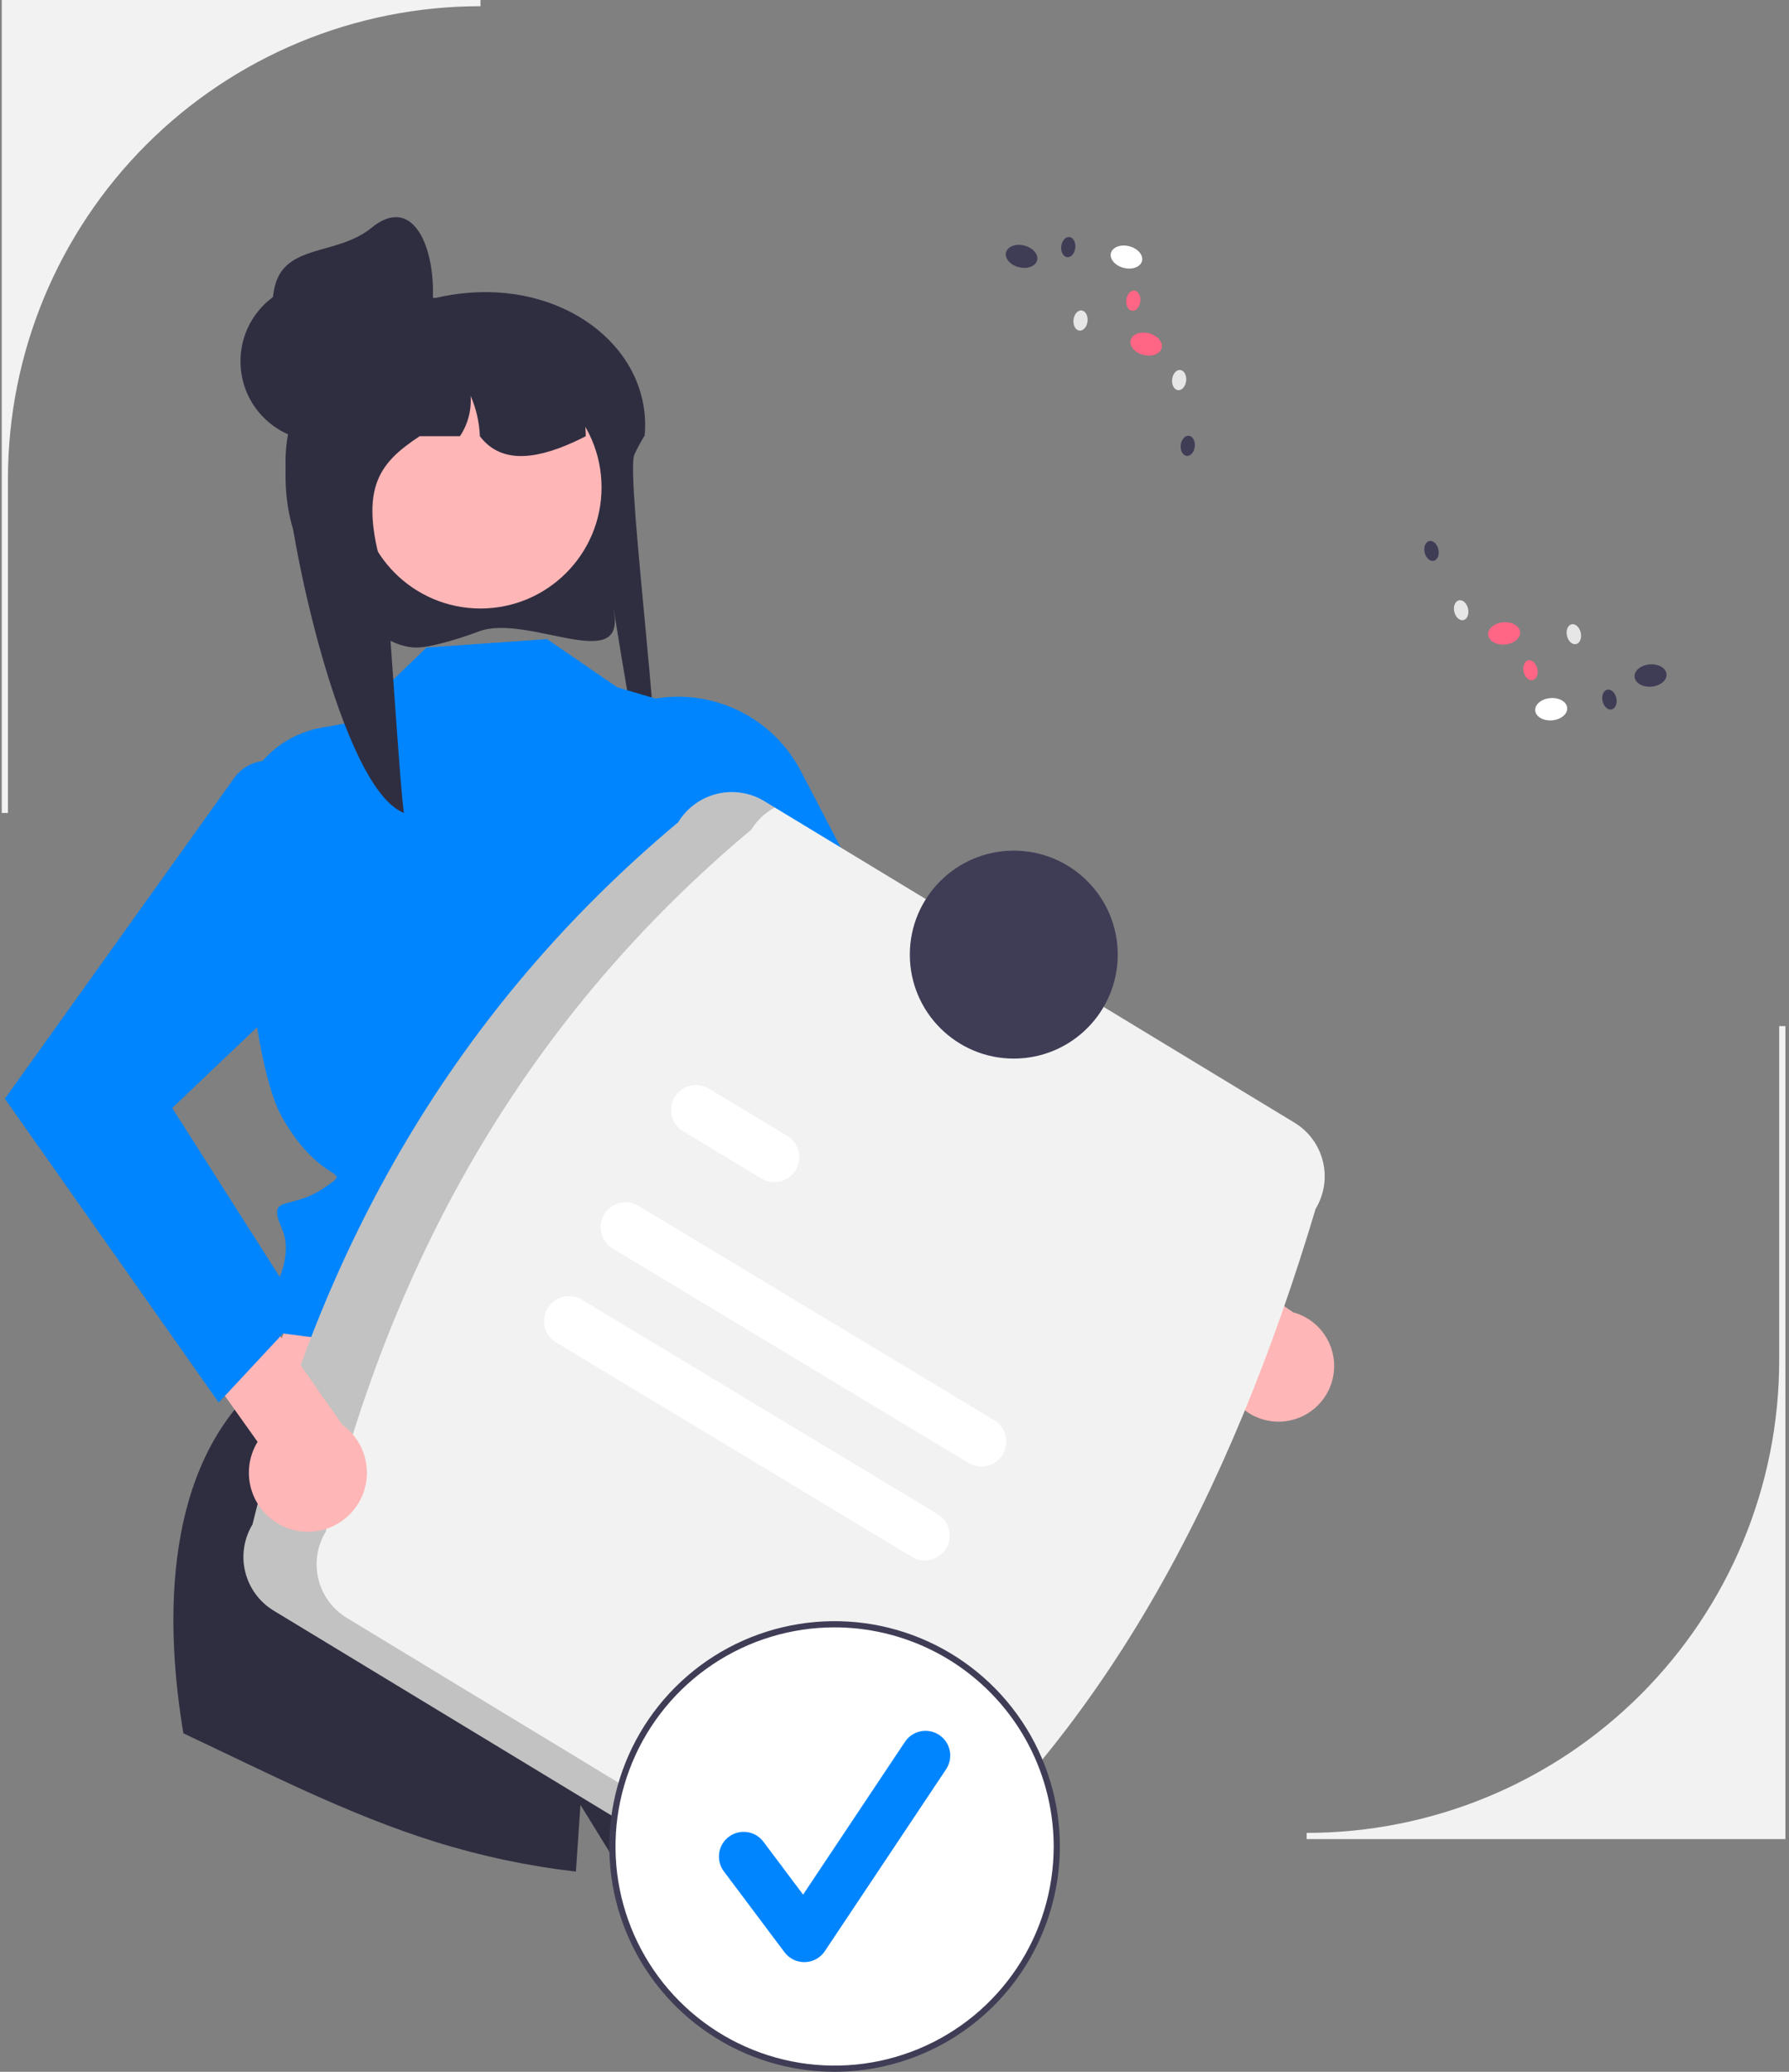 <svg width="304" height="352" viewBox="0 0 304 352" fill="none" xmlns="http://www.w3.org/2000/svg">
    <rect x="0" y="0" width="304" height="352" fill="#808080" stroke="none"/>
    <g clip-path="url(#clip0_322_14093)">
        <path d="M303.388 312.46H222.037V311.407C243.333 311.407 263.757 302.947 278.816 287.888C293.875 272.83 302.334 252.406 302.334 231.11V174.336H303.388V312.46Z" fill="#F2F2F2"/>
        <path d="M81.419 107.26C79.256 108.084 77.048 108.782 74.805 109.352C71.842 110.074 70.169 110.408 67.309 109.299C67.209 109.26 67.113 109.221 67.022 109.183C61.602 106.878 56.968 103.048 53.685 98.157C50.403 93.266 48.613 87.527 48.533 81.638C48.519 81.436 48.519 81.223 48.519 81.016C48.516 80.018 48.563 79.02 48.661 78.027C48.787 76.674 49.003 75.33 49.309 74.006L49.281 74.001C46.965 71.634 46.075 68.391 46.37 65.132C46.572 62.923 47.273 60.788 48.42 58.889C49.568 56.99 51.131 55.377 52.992 54.17C55.909 52.336 59.198 51.175 62.62 50.771C63.539 50.665 64.463 50.612 65.388 50.611H74.078C75.873 50.19 77.696 49.903 79.533 49.751H79.547C97.036 48.3 110.828 59.894 109.542 74.001C109.532 74.017 109.518 74.032 109.509 74.048C109.137 74.654 108.808 75.229 108.518 75.778C108.237 76.291 107.998 76.783 107.794 77.249C106.198 80.855 113.782 136.798 111.062 137.648C109.513 138.13 103.272 96.501 104.392 104.417C105.802 114.348 89.476 104.282 81.419 107.26Z" fill="#2F2E41"/>
        <path d="M107.765 208.389L132.008 260.037L38.75 250.591L58.217 201.01L107.765 208.389Z" fill="#FFB6B6"/>
        <path d="M156.431 311.94C140.214 317.338 123.124 319.627 106.058 318.687L98.637 306.652C98.637 306.652 98.326 311.135 97.863 317.987C89.739 317.045 81.721 315.345 73.914 312.909C59.109 308.28 45.23 301.106 31.162 294.491C28.313 277.505 27.244 251.313 42.997 236.065L127.79 251.602C127.79 251.602 141.394 261.778 137.755 265.423C134.115 269.062 133.552 268.499 135.943 270.89C138.334 273.281 143.501 276.478 143.554 278.569C143.575 279.385 149.374 294.191 156.431 311.94Z" fill="#2F2E41"/>
        <path d="M92.958 108.587L72.472 110.016L59.232 122.811L54.595 123.638C50.426 124.382 46.676 126.628 44.054 129.953C41.432 133.278 40.122 137.449 40.371 141.675C41.325 157.836 43.46 181.982 47.924 189.816C54.845 201.963 60.562 198.152 54.845 201.963C49.128 205.775 45.29 202.78 47.924 208.803C50.558 214.826 44.364 222.552 44.364 222.552L41.899 225.018L44.514 226.089L127.835 236.931C127.835 236.931 120.63 204.539 125.136 196.581C129.642 188.624 140.566 164.57 130.816 155.159L121.283 121.611L104.885 116.775L92.958 108.587Z" fill="#0085FF"/>
        <path d="M216.967 241.536C215.596 241.493 214.251 241.152 213.025 240.538C211.798 239.923 210.72 239.05 209.865 237.977C209.009 236.905 208.397 235.66 208.07 234.328C207.743 232.996 207.709 231.609 207.971 230.262L168.887 203.793L173.55 191.182L219.741 222.96C221.975 223.569 223.907 224.977 225.172 226.916C226.438 228.855 226.947 231.19 226.605 233.48C226.264 235.77 225.093 237.855 223.317 239.34C221.541 240.824 219.281 241.606 216.967 241.536Z" fill="#FFB6B6"/>
        <path d="M106.574 120.027L100.894 122.276L131.191 181.446L193.909 224.197L202.95 208.917L155.208 167.68L136.094 131.023C133.404 125.864 128.898 121.885 123.446 119.854C117.994 117.823 111.983 117.885 106.574 120.027Z" fill="#0085FF"/>
        <path d="M81.649 103.383C93.01 103.383 102.22 94.173 102.22 82.812C102.22 71.452 93.01 62.242 81.649 62.242C70.288 62.242 61.079 71.452 61.079 82.812C61.079 94.173 70.288 103.383 81.649 103.383Z" fill="#FFB6B6"/>
        <path d="M99.537 74.114C99.194 74.295 98.856 74.462 98.513 74.628C98.156 74.8 97.798 74.971 97.436 75.133C90.552 78.254 84.945 78.602 81.543 74.114C81.45 71.753 80.919 69.43 79.976 67.263C80.142 69.684 79.504 72.093 78.161 74.114H71.31C64.254 78.797 60.634 83.099 65.531 98.473C65.85 99.483 68.037 135.366 68.661 138.124C57.98 134.027 48.766 90.526 48.533 79.064C48.519 78.878 48.519 78.683 48.519 78.492C48.516 77.574 48.563 76.656 48.661 75.743C48.787 74.497 49.004 73.261 49.309 72.046L49.281 72.041C48.194 71.002 47.365 69.724 46.86 68.308C46.354 66.892 46.187 65.377 46.37 63.885C48.162 61.539 50.379 59.551 52.906 58.025C55.204 56.913 57.599 56.013 60.062 55.339C60.124 55.324 60.176 55.31 60.238 55.296C60.991 55.091 61.763 54.905 62.535 54.743C64.125 54.409 65.733 54.166 67.351 54.014C67.47 54.009 67.584 54 67.689 54C68.336 54 68.972 54.175 69.528 54.505C69.533 54.505 69.533 54.51 69.543 54.51C70.077 54.829 70.521 55.281 70.83 55.822C71.14 56.362 71.305 56.974 71.31 57.597H78.942C79.223 57.597 79.504 57.606 79.785 57.62C90.414 58.044 98.956 62.59 99.504 73.037C99.528 73.399 99.537 73.752 99.537 74.114Z" fill="#2F2E41"/>
        <path d="M54.415 74.941C61.9 74.941 67.967 68.873 67.967 61.389C67.967 53.904 61.9 47.837 54.415 47.837C46.931 47.837 40.863 53.904 40.863 61.389C40.863 68.873 46.931 74.941 54.415 74.941Z" fill="#2F2E41"/>
        <path d="M73.02 55.121C71.481 62.445 63.885 66.826 56.618 65.034C53.128 64.173 50.123 61.962 48.264 58.886C46.405 55.81 45.844 52.121 46.705 48.632C48.497 41.365 57.316 43.46 63.107 38.718C71.3 32.011 75.097 45.243 73.02 55.121Z" fill="#2F2E41"/>
        <path d="M42.91 259.005C54.46 211.904 77.345 171.42 115.247 139.702C116.713 137.289 119.078 135.556 121.82 134.884C124.563 134.211 127.46 134.655 129.877 136.116L219.978 190.746C222.391 192.213 224.123 194.577 224.796 197.32C225.468 200.063 225.024 202.96 223.563 205.376C209.097 253.707 187.429 295.645 151.226 324.68C149.76 327.093 147.396 328.826 144.653 329.498C141.91 330.17 139.013 329.727 136.596 328.266L46.496 273.636C44.083 272.169 42.35 269.805 41.678 267.062C41.005 264.319 41.449 261.422 42.91 259.005Z" fill="#F2F2F2"/>
        <path opacity="0.2" d="M58.925 274.879C56.511 273.412 54.779 271.048 54.107 268.306C53.434 265.563 53.878 262.665 55.339 260.249C66.889 213.148 89.775 172.664 127.676 140.945C128.647 139.366 130.018 138.071 131.65 137.191L129.877 136.116C127.46 134.655 124.563 134.212 121.82 134.884C119.078 135.556 116.714 137.288 115.247 139.701C77.346 171.42 54.46 211.904 42.91 259.005C41.449 261.422 41.005 264.319 41.678 267.062C42.35 269.805 44.083 272.169 46.496 273.635L136.596 328.266C138.2 329.231 140.03 329.754 141.902 329.784C143.773 329.814 145.619 329.348 147.252 328.434L58.925 274.879Z" fill="black"/>
        <path d="M164.59 248.564L104.11 212.122C103.149 211.542 102.458 210.604 102.188 209.514C101.919 208.424 102.093 207.272 102.672 206.31C103.252 205.348 104.189 204.656 105.278 204.385C106.368 204.114 107.52 204.287 108.483 204.865L168.963 241.306C169.921 241.888 170.61 242.826 170.878 243.915C171.146 245.003 170.972 246.154 170.393 247.114C169.815 248.075 168.879 248.767 167.791 249.038C166.703 249.31 165.552 249.139 164.59 248.564Z" fill="white"/>
        <path d="M129.406 200.239L116.101 192.222C115.137 191.645 114.441 190.709 114.167 189.619C113.893 188.529 114.063 187.375 114.64 186.411C115.217 185.447 116.153 184.751 117.243 184.477C118.333 184.204 119.487 184.374 120.451 184.951L120.474 184.964L133.779 192.982C134.738 193.563 135.427 194.501 135.696 195.59C135.964 196.679 135.79 197.83 135.211 198.79C134.632 199.751 133.696 200.443 132.608 200.714C131.52 200.986 130.369 200.815 129.406 200.239Z" fill="white"/>
        <path d="M154.977 264.517L94.498 228.075C93.536 227.496 92.843 226.559 92.572 225.469C92.301 224.379 92.473 223.226 93.052 222.264C93.63 221.301 94.567 220.608 95.656 220.336C96.746 220.064 97.899 220.235 98.862 220.813L98.871 220.818L159.35 257.259C160.309 257.841 160.998 258.779 161.266 259.868C161.534 260.956 161.36 262.107 160.781 263.067C160.202 264.028 159.266 264.72 158.179 264.991C157.091 265.263 155.94 265.092 154.977 264.517Z" fill="white"/>
        <path d="M172.27 179.853C182.026 179.853 189.935 171.944 189.935 162.188C189.935 152.432 182.026 144.523 172.27 144.523C162.514 144.523 154.605 152.432 154.605 162.188C154.605 171.944 162.514 179.853 172.27 179.853Z" fill="#3F3D56"/>
        <path d="M141.821 351.473C162.673 351.473 179.577 334.569 179.577 313.717C179.577 292.865 162.673 275.961 141.821 275.961C120.968 275.961 104.064 292.865 104.064 313.717C104.064 334.569 120.968 351.473 141.821 351.473Z" fill="white"/>
        <path d="M141.821 352C134.249 352 126.847 349.755 120.552 345.548C114.256 341.342 109.349 335.363 106.452 328.367C103.554 321.372 102.796 313.675 104.273 306.249C105.75 298.823 109.396 292.001 114.75 286.647C120.104 281.293 126.926 277.647 134.352 276.17C141.778 274.693 149.475 275.451 156.471 278.348C163.466 281.246 169.445 286.153 173.651 292.448C177.858 298.744 180.103 306.145 180.103 313.717C180.092 323.867 176.055 333.597 168.878 340.774C161.701 347.951 151.97 351.989 141.821 352ZM141.821 276.488C134.457 276.488 127.259 278.671 121.137 282.762C115.015 286.853 110.243 292.667 107.425 299.47C104.607 306.273 103.87 313.759 105.306 320.98C106.743 328.202 110.289 334.836 115.495 340.042C120.702 345.249 127.336 348.795 134.558 350.231C141.779 351.668 149.265 350.931 156.068 348.113C162.871 345.295 168.685 340.523 172.776 334.401C176.867 328.278 179.05 321.08 179.05 313.717C179.039 303.847 175.113 294.384 168.133 287.404C161.154 280.425 151.691 276.499 141.821 276.488Z" fill="#3F3D56"/>
        <path d="M136.67 333.367C136.018 333.367 135.375 333.215 134.792 332.924C134.209 332.632 133.701 332.209 133.31 331.687L123.01 317.953C122.678 317.512 122.437 317.009 122.3 316.475C122.163 315.94 122.132 315.384 122.21 314.838C122.288 314.292 122.472 313.766 122.753 313.291C123.034 312.816 123.406 312.401 123.848 312.07C124.289 311.739 124.792 311.498 125.326 311.361C125.861 311.225 126.417 311.195 126.963 311.273C127.51 311.351 128.035 311.536 128.51 311.818C128.984 312.099 129.399 312.472 129.73 312.913L136.468 321.898L153.777 295.936C154.082 295.477 154.476 295.083 154.934 294.776C155.392 294.469 155.907 294.256 156.447 294.147C156.988 294.039 157.545 294.039 158.086 294.146C158.627 294.253 159.142 294.465 159.601 294.771C160.06 295.077 160.454 295.471 160.761 295.929C161.068 296.387 161.281 296.901 161.389 297.442C161.498 297.983 161.498 298.54 161.391 299.081C161.284 299.622 161.072 300.137 160.766 300.596L140.165 331.497C139.792 332.056 139.291 332.517 138.703 332.842C138.115 333.168 137.458 333.347 136.787 333.366C136.748 333.367 136.709 333.367 136.67 333.367Z" fill="#0085FF"/>
        <path d="M263.755 122.386C265.255 122.258 266.399 121.308 266.31 120.264C266.22 119.22 264.932 118.478 263.431 118.607C261.931 118.735 260.787 119.685 260.876 120.729C260.966 121.772 262.254 122.514 263.755 122.386Z" fill="white"/>
        <path d="M280.635 116.66C282.136 116.531 283.28 115.581 283.19 114.538C283.101 113.494 281.813 112.752 280.312 112.88C278.812 113.008 277.668 113.958 277.757 115.002C277.846 116.046 279.135 116.788 280.635 116.66Z" fill="#3F3D56"/>
        <path d="M255.753 109.507C257.253 109.379 258.397 108.429 258.308 107.385C258.219 106.341 256.93 105.599 255.43 105.727C253.929 105.856 252.785 106.806 252.875 107.85C252.964 108.893 254.252 109.635 255.753 109.507Z" fill="#FF6584"/>
        <path d="M248.672 105.357C249.318 105.211 249.671 104.34 249.461 103.412C249.252 102.484 248.558 101.85 247.912 101.996C247.267 102.141 246.913 103.012 247.123 103.941C247.333 104.869 248.026 105.503 248.672 105.357Z" fill="#E6E6E6"/>
        <path d="M243.63 95.282C244.276 95.136 244.63 94.266 244.42 93.337C244.21 92.409 243.517 91.775 242.871 91.921C242.225 92.067 241.872 92.938 242.081 93.866C242.291 94.794 242.985 95.428 243.63 95.282Z" fill="#3F3D56"/>
        <path d="M267.818 109.431C268.464 109.285 268.818 108.414 268.608 107.486C268.398 106.558 267.704 105.923 267.059 106.069C266.413 106.215 266.06 107.086 266.269 108.014C266.479 108.943 267.173 109.577 267.818 109.431Z" fill="#E6E6E6"/>
        <path d="M260.445 115.552C261.091 115.406 261.444 114.535 261.235 113.607C261.025 112.678 260.331 112.044 259.686 112.19C259.04 112.336 258.687 113.207 258.896 114.135C259.106 115.063 259.8 115.698 260.445 115.552Z" fill="#FF6584"/>
        <path d="M273.868 120.537C274.514 120.391 274.867 119.52 274.658 118.592C274.448 117.664 273.754 117.03 273.108 117.176C272.463 117.321 272.109 118.192 272.319 119.12C272.529 120.049 273.222 120.683 273.868 120.537Z" fill="#3F3D56"/>
        <path d="M194.059 44.344C194.317 43.329 193.342 42.206 191.882 41.836C190.423 41.466 189.031 41.989 188.773 43.004C188.516 44.02 189.491 45.143 190.95 45.513C192.41 45.883 193.802 45.359 194.059 44.344Z" fill="white"/>
        <path d="M176.234 44.229C176.491 43.214 175.517 42.09 174.057 41.721C172.597 41.351 171.206 41.874 170.948 42.889C170.691 43.905 171.666 45.028 173.125 45.398C174.585 45.768 175.977 45.244 176.234 44.229Z" fill="#3F3D56"/>
        <path d="M197.404 59.133C197.662 58.117 196.687 56.994 195.227 56.624C193.768 56.255 192.376 56.778 192.118 57.793C191.861 58.809 192.836 59.932 194.295 60.302C195.755 60.672 197.147 60.148 197.404 59.133Z" fill="#FF6584"/>
        <path d="M201.56 64.709C201.665 63.764 201.218 62.937 200.56 62.864C199.902 62.79 199.283 63.497 199.177 64.443C199.071 65.389 199.519 66.215 200.177 66.289C200.835 66.362 201.454 65.655 201.56 64.709Z" fill="#E6E6E6"/>
        <path d="M203.025 75.879C203.131 74.934 202.683 74.107 202.025 74.034C201.367 73.96 200.748 74.667 200.643 75.613C200.537 76.559 200.985 77.385 201.643 77.459C202.301 77.532 202.92 76.825 203.025 75.879Z" fill="#3F3D56"/>
        <path d="M184.802 54.593C184.907 53.647 184.46 52.821 183.802 52.747C183.144 52.673 182.525 53.381 182.419 54.326C182.313 55.272 182.761 56.098 183.419 56.172C184.077 56.245 184.696 55.538 184.802 54.593Z" fill="#E6E6E6"/>
        <path d="M193.772 51.222C193.878 50.277 193.43 49.45 192.772 49.377C192.114 49.303 191.495 50.01 191.389 50.956C191.284 51.902 191.731 52.728 192.389 52.802C193.047 52.875 193.666 52.168 193.772 51.222Z" fill="#FF6584"/>
        <path d="M182.721 42.118C182.826 41.172 182.379 40.346 181.721 40.272C181.063 40.199 180.444 40.906 180.338 41.852C180.233 42.797 180.68 43.624 181.338 43.697C181.996 43.771 182.615 43.063 182.721 42.118Z" fill="#3F3D56"/>
        <path d="M1.352 138.124H0.299V0H81.649V1.053C60.353 1.053 39.929 9.513 24.87 24.572C9.812 39.631 1.352 60.054 1.352 81.351V138.124Z" fill="#F2F2F2"/>
        <path d="M48.528 259.505C47.182 258.953 45.971 258.115 44.981 257.05C43.99 255.985 43.242 254.717 42.79 253.334C42.337 251.951 42.19 250.487 42.359 249.042C42.529 247.597 43.01 246.206 43.769 244.965L14.745 204.166L24.056 193.364L58.174 242.073C60.168 243.507 61.566 245.622 62.104 248.018C62.642 250.414 62.283 252.924 61.094 255.073C59.905 257.222 57.969 258.86 55.653 259.676C53.337 260.493 50.802 260.432 48.528 259.505Z" fill="#FFB6B6"/>
        <path d="M49.195 130.216C47.727 129.352 45.998 129.04 44.321 129.335C42.643 129.63 41.125 130.514 40.04 131.828L0.825 186.672L37.167 238.288L51.388 223.014L29.267 188.252L58.666 160.26C61.082 154.968 61.451 148.968 59.702 143.419C57.953 137.87 54.209 133.166 49.195 130.216Z" fill="#0085FF"/>
    </g>
    <defs>
        <clipPath id="clip0_322_14093">
            <rect width="303.089" height="352" fill="white" transform="translate(0.299)"/>
        </clipPath>
    </defs>
</svg>

